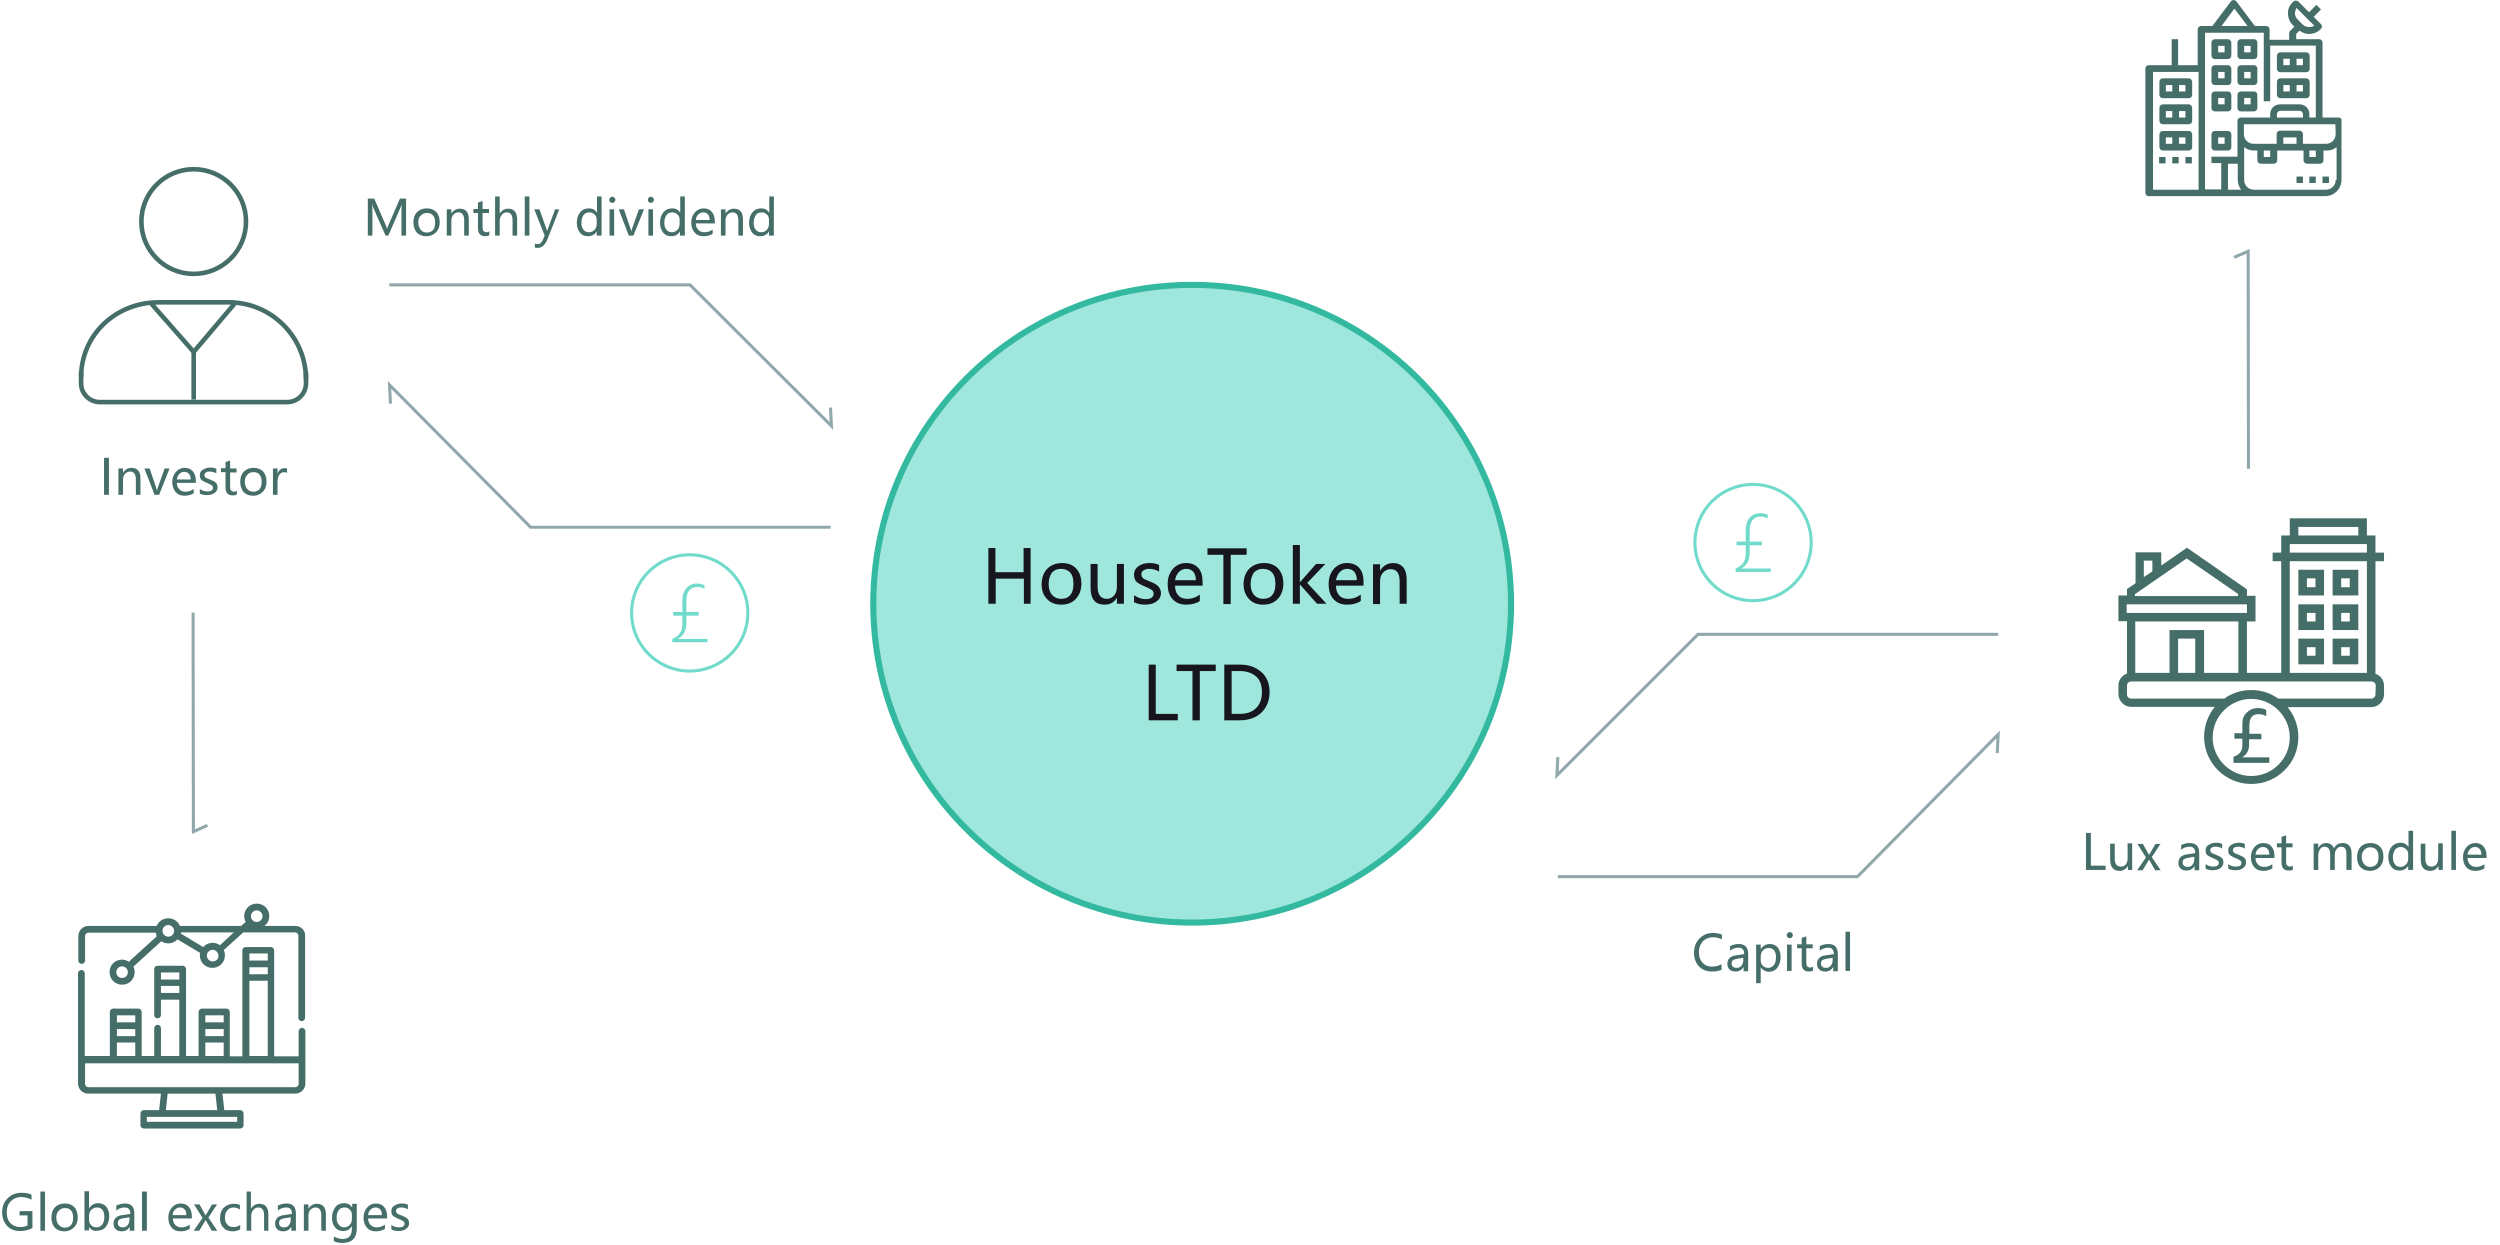 <?xml version="1.0" encoding="utf-8"?>
<!-- Generator: Adobe Illustrator 22.1.0, SVG Export Plug-In . SVG Version: 6.00 Build 0)  -->
<svg version="1.1" id="运作原理" xmlns="http://www.w3.org/2000/svg" xmlns:xlink="http://www.w3.org/1999/xlink" x="0px"
	 y="0px" viewBox="0 0 817 407" style="enable-background:new 0 0 817 407;" xml:space="preserve">
<style type="text/css">
	.st0{fill:none;stroke:#90A7AB;}
	.st1{fill:#70DBCB;}
	.st2{fill:#9FE7DD;stroke:#34B9A1;stroke-width:2;}
	.st3{enable-background:new    ;}
	.st4{fill:#17161F;}
	.st5{fill:none;stroke:#456E68;stroke-width:1.5;stroke-miterlimit:10;}
	.st6{fill:#456E68;}
</style>
<path id="形状_1_拷贝_3" class="st0" d="M63.1,200.2l0.1,71.6l4.6-2.1"/>
<path id="形状_1_拷贝_5" class="st0" d="M734.8,153.2l-0.1-71.1l-4.6,2"/>
<path id="形状_1" class="st0" d="M127.2,93.1h98.3l46.2,46.1l-0.3-6"/>
<path id="形状_1_拷贝_2" class="st0" d="M271.4,172.3h-98l-46.1-46.5l0.3,6.1"/>
<path id="形状_1_拷贝" class="st0" d="M653,207.3h-98.1l-46.1,46.1l0.3-6"/>
<path id="形状_1_拷贝_4" class="st0" d="M509.1,286.5H607l46-46.5l-0.3,6.1"/>
<g id="椭圆_7">
	<path class="st1" d="M225.4,219.8c-10.8,0-19.5-8.7-19.5-19.5s8.7-19.5,19.5-19.5s19.5,8.7,19.5,19.5S236.2,219.8,225.4,219.8z
		 M225.4,181.8c-10.2,0-18.5,8.3-18.5,18.5s8.3,18.5,18.5,18.5s18.5-8.3,18.5-18.5S235.6,181.8,225.4,181.8z"/>
</g>
<circle id="椭圆_6" class="st2" cx="389.6" cy="197.3" r="104.2"/>
<g class="st3">
	<path class="st4" d="M336.9,197.3h-2.3v-8.2h-9.2v8.2H323v-18.2h2.3v7.9h9.2v-7.9h2.3v18.2H336.9z"/>
	<path class="st4" d="M340.4,191c0-2.1,0.6-3.8,1.8-5.1c1.2-1.2,2.8-1.9,4.9-1.9c1.9,0,3.5,0.6,4.6,1.8s1.7,2.8,1.7,4.9
		c0,2.1-0.6,3.7-1.8,5c-1.2,1.3-2.8,1.9-4.8,1.9c-1.9,0-3.5-0.6-4.6-1.8C341,194.6,340.4,193,340.4,191z M342.7,190.9
		c0,1.5,0.4,2.7,1.1,3.5c0.8,0.9,1.8,1.3,3,1.3c1.3,0,2.3-0.4,3-1.3c0.7-0.8,1-2,1-3.6s-0.3-2.8-1-3.6s-1.7-1.3-3-1.3
		s-2.3,0.4-3.1,1.3C343.1,188.2,342.7,189.4,342.7,190.9z"/>
	<path class="st4" d="M367.3,197.3H365v-2l0,0c-0.9,1.6-2.2,2.3-4,2.3c-3.1,0-4.6-1.8-4.6-5.5v-7.8h2.3v7.4c0,2.6,1,4,3,4
		c1,0,1.8-0.4,2.4-1.1s0.9-1.7,0.9-2.8v-7.5h2.3L367.3,197.3L367.3,197.3z"/>
	<path class="st4" d="M370.6,194.5c1.2,0.8,2.4,1.3,3.7,1.3c1.8,0,2.7-0.6,2.7-1.8c0-0.5-0.2-0.9-0.6-1.2s-1.2-0.7-2.4-1.2
		c-1.4-0.6-2.4-1.2-2.8-1.7c-0.4-0.6-0.6-1.3-0.6-2.1c0-1.2,0.5-2.1,1.5-2.8s2.2-1,3.6-1c1.1,0,2.1,0.2,3.1,0.6v2.2
		c-1-0.6-2.1-0.9-3.3-0.9c-0.7,0-1.3,0.2-1.8,0.5s-0.7,0.7-0.7,1.3c0,0.5,0.2,0.9,0.5,1.2s1.1,0.7,2.2,1.1c1.4,0.5,2.4,1.1,2.9,1.7
		s0.8,1.3,0.8,2.1c0,1.2-0.5,2.1-1.5,2.8s-2.2,1-3.8,1c-1.3,0-2.5-0.3-3.5-0.8L370.6,194.5L370.6,194.5z"/>
	<path class="st4" d="M393.1,191.4H384c0,1.4,0.4,2.5,1.1,3.2c0.7,0.8,1.7,1.1,3,1.1c1.5,0,2.8-0.5,4-1.4v2.1
		c-1.1,0.8-2.7,1.2-4.5,1.2c-1.9,0-3.3-0.6-4.4-1.8s-1.6-2.8-1.6-5c0-2,0.6-3.6,1.7-4.9c1.2-1.3,2.6-1.9,4.3-1.9c1.7,0,3,0.5,4,1.6
		s1.4,2.6,1.4,4.6v1.2L393.1,191.4L393.1,191.4z M390.8,189.6c0-1.2-0.3-2.1-0.8-2.7c-0.5-0.6-1.3-1-2.3-1c-0.9,0-1.7,0.3-2.4,1
		c-0.7,0.7-1.1,1.6-1.3,2.7H390.8z"/>
	<path class="st4" d="M407.4,181.3h-5.2v16.1h-2.4v-16.1h-5.2v-2.1h12.8L407.4,181.3L407.4,181.3z"/>
	<path class="st4" d="M406.4,191c0-2.1,0.6-3.8,1.8-5.1c1.2-1.2,2.8-1.9,4.9-1.9c1.9,0,3.5,0.6,4.6,1.8s1.7,2.8,1.7,4.9
		c0,2.1-0.6,3.7-1.8,5s-2.8,1.9-4.8,1.9c-1.9,0-3.5-0.6-4.6-1.8S406.4,193,406.4,191z M408.7,190.9c0,1.5,0.4,2.7,1.1,3.5
		c0.8,0.9,1.8,1.3,3,1.3c1.3,0,2.3-0.4,3-1.3c0.7-0.8,1-2,1-3.6s-0.3-2.8-1-3.6s-1.7-1.3-3-1.3s-2.3,0.4-3.1,1.3
		C409.1,188.2,408.7,189.4,408.7,190.9z"/>
	<path class="st4" d="M433.5,197.3h-3.1l-5.6-6.3l0,0v6.3h-2.3v-19.2h2.3v12.2l0,0l5.3-6h3l-5.9,6.2L433.5,197.3z"/>
	<path class="st4" d="M445.7,191.4h-9.1c0,1.4,0.4,2.5,1.1,3.2c0.7,0.8,1.7,1.1,3,1.1c1.5,0,2.8-0.5,4-1.4v2.1
		c-1.1,0.8-2.7,1.2-4.5,1.2c-1.9,0-3.3-0.6-4.4-1.8s-1.6-2.8-1.6-5c0-2,0.6-3.6,1.7-4.9c1.2-1.3,2.6-1.9,4.3-1.9c1.7,0,3,0.5,4,1.6
		s1.4,2.6,1.4,4.6v1.2L445.7,191.4L445.7,191.4z M443.4,189.6c0-1.2-0.3-2.1-0.8-2.7c-0.5-0.6-1.3-1-2.3-1c-0.9,0-1.7,0.3-2.4,1
		s-1.1,1.6-1.3,2.7H443.4z"/>
	<path class="st4" d="M459.7,197.3h-2.3V190c0-2.7-1-4-2.9-4c-1,0-1.8,0.4-2.5,1.1s-1,1.7-1,2.9v7.4h-2.3v-13h2.3v2.1l0,0
		c1-1.6,2.4-2.5,4.3-2.5c1.4,0,2.5,0.5,3.3,1.4c0.7,0.9,1.1,2.2,1.1,4V197.3z"/>
</g>
<g class="st3">
	<path class="st4" d="M385,235.4h-9.6v-18.2h2.3v16.1h7.2v2.1L385,235.4L385,235.4z"/>
	<path class="st4" d="M397.3,219.3h-5.2v16.1h-2.4v-16.1h-5.2v-2.1h12.8L397.3,219.3L397.3,219.3z"/>
	<path class="st4" d="M400.1,235.4v-18.2h5.2c2.8,0,5,0.8,6.9,2.4c1.8,1.6,2.7,3.8,2.7,6.5c0,2.8-0.9,5.1-2.7,6.8
		c-1.8,1.7-4.2,2.5-7.1,2.5H400.1z M402.5,219.3v14h2.6c2.3,0,4.1-0.6,5.4-1.9c1.3-1.3,1.9-3,1.9-5.3s-0.7-4-2-5.1s-3.1-1.7-5.2-1.7
		H402.5z"/>
</g>
<g>
	<circle class="st5" cx="63.3" cy="72.4" r="17.1"/>
	<line class="st5" x1="49.5" y1="99.3" x2="63.3" y2="115"/>
	<line class="st5" x1="76.6" y1="99.3" x2="63.3" y2="115"/>
	<line class="st5" x1="63.3" y1="130.6" x2="63.3" y2="115"/>
	<path class="st5" d="M100,121.6v3.7c0,3.4-2.8,6.1-6.1,6.1H32.6c-3.4,0-6.1-2.8-6.1-6.1v-3.7"/>
	<path class="st5" d="M32.6,115.5"/>
	<path class="st5" d="M26.5,123.3c0-13.9,11.4-24.5,25.3-24.5h23c13.9,0,25.2,11.3,25.2,25.2l0,0"/>
</g>
<g class="st3">
	<g>
		<g>
			<path class="st6" d="M96.5,302.6H86.4c1-0.8,1.6-1.9,1.6-3.2c0-2.3-1.8-4.1-4.1-4.1s-4.1,1.8-4.1,4.1c0,0.7,0.2,1.3,0.5,1.9
				l-1.5,1.3h-20c-0.6-1.5-2.1-2.5-3.8-2.5s-3.2,1-3.8,2.5H28.9c-1.8,0-3.3,1.5-3.3,3.3v8c0,0.6,0.5,1.1,1.1,1.1s1.1-0.5,1.1-1.1v-8
				c0-0.6,0.5-1.1,1.1-1.1h22c0.1,0.4,0.2,0.8,0.3,1.2l-9.1,8.3c-0.6-0.4-1.4-0.7-2.2-0.7c-2.3,0-4.1,1.8-4.1,4.1s1.8,4.1,4.1,4.1
				s4.1-1.8,4.1-4.1c0-0.7-0.2-1.3-0.4-1.8l9.1-8.3c0.7,0.5,1.5,0.7,2.3,0.7c1.2,0,2.2-0.5,3-1.3l7.4,4.4c-0.1,0.3-0.1,0.5-0.1,0.8
				c0,2.3,1.8,4.1,4.1,4.1c2.3,0,4.1-1.8,4.1-4.1c0-0.6-0.1-1.2-0.4-1.7l6.4-5.8h16.9c0.6,0,1.1,0.5,1.1,1.1v26.8
				c0,0.6,0.5,1.1,1.1,1.1s1.1-0.5,1.1-1.1v-26.8C99.8,304,98.3,302.6,96.5,302.6z M39.9,319.6c-1.1,0-1.9-0.9-1.9-1.9
				c0-1.1,0.9-1.9,1.9-1.9s1.9,0.9,1.9,1.9S41,319.6,39.9,319.6z M55,306.1c-1.1,0-1.9-0.9-1.9-1.9c0-1.1,0.9-1.9,1.9-1.9
				s1.9,0.9,1.9,1.9S56.1,306.1,55,306.1z M69.5,314.2c-1.1,0-1.9-0.9-1.9-1.9c0-1.1,0.9-1.9,1.9-1.9s1.9,0.9,1.9,1.9
				C71.5,313.3,70.6,314.2,69.5,314.2z M71.9,308.9c-0.7-0.5-1.5-0.8-2.4-0.8c-1.2,0-2.3,0.5-3.1,1.4l-7.3-4.4
				c0-0.1,0.1-0.3,0.1-0.4h17.2L71.9,308.9z M83.9,301.3c-1.1,0-1.9-0.9-1.9-1.9s0.9-1.9,1.9-1.9s1.9,0.9,1.9,1.9
				S85,301.3,83.9,301.3z"/>
		</g>
	</g>
	<g>
		<g>
			<path class="st6" d="M99.8,337c0-0.6-0.5-1.1-1.1-1.1s-1.1,0.5-1.1,1.1v8.2h-8v-25.7v-4.4v-4.5c0-0.6-0.5-1.1-1.1-1.1h-8.2
				c-0.6,0-1.1,0.5-1.1,1.1v4.5v4.4v25.7h-4.1v-5.5v-4.5v-4.5c0-0.6-0.5-1.1-1.1-1.1h-8c-0.6,0-1.1,0.5-1.1,1.1v4.5v4.4v5.5h-4.1
				v-19.5v-4.4v-4.5c0-0.6-0.5-1.1-1.1-1.1h-8.2c-0.6,0-1.1,0.5-1.1,1.1v4.5v4.4v6.1c0,0.6,0.5,1.1,1.1,1.1s1.1-0.5,1.1-1.1v-5h6
				v18.4h-6V336c0-0.6-0.5-1.1-1.1-1.1s-1.1,0.5-1.1,1.1v9.1h-4.1v-5.5v-4.4v-4.5c0-0.6-0.5-1.1-1.1-1.1H37c-0.6,0-1.1,0.5-1.1,1.1
				v4.5v4.4v5.5h-8.2v-27c0-0.6-0.5-1.1-1.1-1.1s-1.1,0.5-1.1,1.1v36c0,1.8,1.5,3.3,3.3,3.3h23.8l-0.6,5.4h-5
				c-0.6,0-1.1,0.5-1.1,1.1v3.8c0,0.6,0.5,1.1,1.1,1.1h31.5c0.6,0,1.1-0.5,1.1-1.1v-3.8c0-0.6-0.5-1.1-1.1-1.1h-5.2l-0.6-5.4h23.8
				c1.8,0,3.3-1.5,3.3-3.3v-7.8l0,0V337L99.8,337z M81.5,311.6h6v2.3h-6V311.6z M81.5,316.1h6v2.3h-6V316.1z M81.5,320.5h6v24.6h-6
				V320.5z M67.1,331.8h6v2.3h-6V331.8z M67.1,336.3h6v2.3h-6V336.3z M67.1,340.7h6v4.4h-6V340.7z M52.6,320.1v-2.3h6v2.3H52.6z
				 M52.6,324.5v-2.3h6v2.3H52.6z M38.2,331.8h6v2.3h-6V331.8z M38.2,336.3h6v2.3h-6V336.3z M38.2,340.7h6v4.4h-6V340.7z M77.5,365
				v1.6H48V365H77.5z M54.2,362.8l0.6-5.4h15.6l0.6,5.4H54.2z M96.5,355.3H28.9c-0.6,0-1.1-0.5-1.1-1.1v-6.7h69.8v6.7l0,0
				C97.6,354.8,97.1,355.3,96.5,355.3z"/>
		</g>
	</g>
</g>
<path class="st6" d="M759.5,186.2h-8.4v8.4h8.4V186.2z M756.7,191.9h-2.8V189h2.8V191.9z"/>
<path class="st6" d="M770.7,186.2h-8.4v8.4h8.4V186.2z M767.9,191.9h-2.8V189h2.8V191.9z"/>
<path class="st6" d="M759.5,197.5h-8.4v8.4h8.4V197.5z M756.7,203.1h-2.8v-2.8h2.8V203.1z"/>
<path class="st6" d="M770.7,197.5h-8.4v8.4h8.4V197.5z M767.9,203.1h-2.8v-2.8h2.8V203.1z"/>
<path class="st6" d="M759.5,217.1v-8.4h-8.4v8.4H759.5z M753.9,211.5h2.8v2.8h-2.8V211.5z"/>
<path class="st6" d="M770.7,208.7h-8.4v8.4h8.4V208.7z M767.9,214.3h-2.8v-2.8h2.8V214.3z"/>
<path class="st6" d="M779.1,183.4v-2.8h-2.8V175h-2.8v-5.6h-25.2v5.6h-2.8v5.6h-2.8v2.8h2.8v36.5h-11.2v-16.8h2.8v-8.4h-2.8v-2.1
	L714.7,179l-8.4,5.8v-4.3h-8.4v10.1l-2.8,1.9v2.1h-2.8v8.4h2.8v17.1c-1.6,0.6-2.8,2.1-2.8,3.9v2.8c0,2.3,1.9,4.2,4.2,4.2h27.3
	c-2.2,2.7-3.5,6.1-3.5,9.8c0,8.5,6.9,15.4,15.4,15.4s15.4-6.8,15.4-15.3c0-3.7-1.3-7.1-3.5-9.8h27.3c2.3,0,4.2-1.9,4.2-4.2v-2.8
	c0-1.8-1.2-3.4-2.8-3.9v-36.8L779.1,183.4L779.1,183.4z M751.1,172.2h19.6v2.8h-19.6V172.2z M748.3,177.8h25.2v2.8h-25.2V177.8z
	 M700.6,183.2h2.8v3.5l-2.8,1.9V183.2z M697.8,194.1l16.8-11.6l16.8,11.6v0.7h-33.7v-0.7H697.8z M695,197.5h39.3v2.8H695V197.5z
	 M731.5,203.1v16.8h-11.2v-14H709v14h-11.2v-16.8H731.5z M717.4,219.9h-5.6v-11.2h5.6V219.9z M735.7,253.6
	c-6.9,0-12.6-5.7-12.6-12.6c0-6.9,5.7-12.6,12.6-12.6s12.6,5.7,12.6,12.6C748.3,247.9,742.7,253.6,735.7,253.6z M776.3,226.9
	c0,0.8-0.6,1.4-1.4,1.4h-30.4c-2.5-1.8-5.5-2.8-8.8-2.8s-6.3,1-8.8,2.8h-30.4c-0.8,0-1.4-0.6-1.4-1.4v-2.8c0-0.8,0.6-1.4,1.4-1.4
	H775c0.8,0,1.4,0.6,1.4,1.4L776.3,226.9L776.3,226.9z M773.5,219.9h-25.2v-36.5h25.2V219.9z"/>
<g class="st3">
	<g>
		<g>
			<path class="st6" d="M715.3,25.6h-8.5c-0.6,0-1.1,0.5-1.1,1.1V31c0,0.6,0.5,1.1,1.1,1.1h8.5c0.6,0,1.1-0.5,1.1-1.1v-4.3
				C716.3,26.1,715.9,25.6,715.3,25.6z M709.9,29.9h-2.1v-2.1h2.1V29.9z M714.2,29.9h-2.1v-2.1h2.1V29.9z"/>
		</g>
	</g>
	<g>
		<g>
			<path class="st6" d="M715.3,34.1h-8.5c-0.6,0-1.1,0.5-1.1,1.1v4.3c0,0.6,0.5,1.1,1.1,1.1h8.5c0.6,0,1.1-0.5,1.1-1.1v-4.3
				C716.3,34.6,715.9,34.1,715.3,34.1z M709.9,38.4h-2.1v-2.1h2.1V38.4z M714.2,38.4h-2.1v-2.1h2.1V38.4z"/>
		</g>
	</g>
	<g>
		<g>
			<path class="st6" d="M715.3,42.8h-8.5c-0.6,0-1.1,0.5-1.1,1.1v4.2c0,0.6,0.5,1.1,1.1,1.1h8.5c0.6,0,1.1-0.5,1.1-1.1v-4.3
				C716.3,43.2,715.9,42.8,715.3,42.8z M709.9,47h-2.1v-2.1h2.1V47z M714.2,47h-2.1v-2.1h2.1V47z"/>
		</g>
	</g>
	<g>
		<g>
			<path class="st6" d="M753.7,25.6h-8.5c-0.6,0-1.1,0.5-1.1,1.1V31c0,0.6,0.5,1.1,1.1,1.1h8.5c0.6,0,1.1-0.5,1.1-1.1v-4.3
				C754.7,26.1,754.3,25.6,753.7,25.6z M748.3,29.9h-2.1v-2.1h2.1V29.9z M752.6,29.9h-2.1v-2.1h2.1V29.9z"/>
		</g>
	</g>
	<g>
		<g>
			<path class="st6" d="M753.7,17.1h-8.5c-0.6,0-1.1,0.5-1.1,1.1v4.3c0,0.6,0.5,1.1,1.1,1.1h8.5c0.6,0,1.1-0.5,1.1-1.1v-4.3
				C754.7,17.5,754.3,17.1,753.7,17.1z M748.3,21.3h-2.1v-2.1h2.1V21.3z M752.6,21.3h-2.1v-2.1h2.1V21.3z"/>
		</g>
	</g>
	<g>
		<g>
			<path class="st6" d="M728.1,29.9h-4.3c-0.6,0-1.1,0.5-1.1,1.1v4.3c0,0.6,0.5,1.1,1.1,1.1h4.3c0.6,0,1.1-0.5,1.1-1.1V31
				C729.1,30.3,728.7,29.9,728.1,29.9z M727,34.1h-2.1V32h2.1V34.1z"/>
		</g>
	</g>
	<g>
		<g>
			<path class="st6" d="M736.6,29.9h-4.3c-0.6,0-1.1,0.5-1.1,1.1v4.3c0,0.6,0.5,1.1,1.1,1.1h4.3c0.6,0,1.1-0.5,1.1-1.1V31
				C737.7,30.3,737.2,29.9,736.6,29.9z M735.5,34.1h-2.1V32h2.1V34.1z"/>
		</g>
	</g>
	<g>
		<g>
			<path class="st6" d="M728.1,21.3h-4.3c-0.6,0-1.1,0.5-1.1,1.1v4.3c0,0.6,0.5,1.1,1.1,1.1h4.3c0.6,0,1.1-0.5,1.1-1.1v-4.3
				C729.1,21.8,728.7,21.3,728.1,21.3z M727,25.6h-2.1v-2.1h2.1V25.6z"/>
		</g>
	</g>
	<g>
		<g>
			<path class="st6" d="M736.6,21.3h-4.3c-0.6,0-1.1,0.5-1.1,1.1v4.3c0,0.6,0.5,1.1,1.1,1.1h4.3c0.6,0,1.1-0.5,1.1-1.1v-4.3
				C737.7,21.8,737.2,21.3,736.6,21.3z M735.5,25.6h-2.1v-2.1h2.1V25.6z"/>
		</g>
	</g>
	<g>
		<g>
			<path class="st6" d="M728.1,12.8h-4.3c-0.6,0-1.1,0.5-1.1,1.1v4.3c0,0.6,0.5,1.1,1.1,1.1h4.3c0.6,0,1.1-0.5,1.1-1.1v-4.3
				C729.1,13.3,728.7,12.8,728.1,12.8z M727,17.1h-2.1V15h2.1V17.1z"/>
		</g>
	</g>
	<g>
		<g>
			<path class="st6" d="M736.6,12.8h-4.3c-0.6,0-1.1,0.5-1.1,1.1v4.3c0,0.6,0.5,1.1,1.1,1.1h4.3c0.6,0,1.1-0.5,1.1-1.1v-4.3
				C737.7,13.3,737.2,12.8,736.6,12.8z M735.5,17.1h-2.1V15h2.1V17.1z"/>
		</g>
	</g>
	<g>
		<g>
			<path class="st6" d="M728.1,42.8h-4.3c-0.6,0-1.1,0.5-1.1,1.1v4.2c0,0.6,0.5,1.1,1.1,1.1h4.3c0.6,0,1.1-0.5,1.1-1.1v-4.3
				C729.1,43.2,728.7,42.8,728.1,42.8z M727,47h-2.1v-2.1h2.1V47z"/>
		</g>
	</g>
	<g>
		<g>
			<rect x="705.6" y="51.3" class="st6" width="2.1" height="2.1"/>
		</g>
	</g>
	<g>
		<g>
			<rect x="709.9" y="51.3" class="st6" width="2.1" height="2.1"/>
		</g>
	</g>
	<g>
		<g>
			<rect x="714.2" y="51.3" class="st6" width="2.1" height="2.1"/>
		</g>
	</g>
	<g>
		<g>
			<path class="st6" d="M764.3,38.4H759V13.9c0-0.6-0.5-1.1-1.1-1.1h-7.5v-1.7l1.1-1.1c0.9,0.7,2,1.1,3.1,1.1c1.4,0,2.7-0.5,3.7-1.5
				l0.2-0.2c0.4-0.4,0.4-1.1,0-1.5l-2.4-2.4l2.4-2.4L757,1.6L754.6,4l-3.5-3.5c-0.2-0.2-0.5-0.3-0.8-0.3c-0.4,0-0.7,0.2-0.9,0.4
				c-1.1,1-1.7,2.3-1.7,3.7s0.5,2.9,1.6,3.9l0.5,0.5l-1.4,1.4c-0.2,0.2-0.3,0.5-0.3,0.8V13h-6.4V9.6c0-0.6-0.5-1.1-1.1-1.1h-3.7
				l-6.1-8.1c-0.4-0.5-1.3-0.5-1.7,0L723,8.5h-3.7c-0.6,0-1.1,0.5-1.1,1.1v11.7h-6.4v-8.5h-2.1v8.5h-7.5c-0.6,0-1.1,0.5-1.1,1.1V63
				c0,0.6,0.5,1.1,1.1,1.1h17.1h7.5h8.5h1.1h6.4h17.1c2.9,0,5.3-2.4,5.3-5.3V39.6C765.4,38.9,764.9,38.4,764.3,38.4z M718.5,62
				h-14.9V23.5h14.9V62z M750.5,2.6l5.8,5.8c-1.2,0.7-2.8,0.6-3.9-0.5l-1.5-1.5c-0.6-0.6-1-1.4-0.9-2.3
				C750.1,3.6,750.2,3.1,750.5,2.6z M730.2,2.8l4.3,5.7H726L730.2,2.8z M725.9,53.4v8.5h-5.3V22.4V10.7h19.2v3.2v19.2h2.1V14.9h14.9
				v23.5h-2.1v-1.1c0-1.8-1.4-3.2-3.2-3.2h-6.4c-1.8,0-3.2,1.4-3.2,3.2v1.1h-9.6c-0.6,0-1.1,0.5-1.1,1.1v11.7h-8.5v2.1h3.2
				L725.9,53.4L725.9,53.4z M752.6,37.3v1.1h-8.5v-1.1c0-0.6,0.5-1.1,1.1-1.1h6.4C752.1,36.3,752.6,36.7,752.6,37.3z M728.1,62v-8.5
				h3.2v5.3c0,1.2,0.4,2.3,1.1,3.2H728.1z M763.3,58.8c0,1.8-1.4,3.2-3.2,3.2H743h-6.4c-1.8,0-3.2-1.4-3.2-3.2V48.1
				c0.9,0.7,2,1.1,3.2,1.1h1.1v3.2c0,0.6,0.5,1.1,1.1,1.1h4.3c0.6,0,1.1-0.5,1.1-1.1v-3.2h1.1h6.4h1.1v3.2c0,0.6,0.5,1.1,1.1,1.1
				h4.3c0.6,0,1.1-0.5,1.1-1.1v-3.2h1.1c1.2,0,2.3-0.4,3.2-1.1v10.7H763.3z M739.8,51.3v-2.1h2.1v2.1H739.8z M746.2,47v-2.1h4.3V47
				H746.2z M754.7,51.3v-2.1h2.1v2.1H754.7z M763.3,43.8c0,1.8-1.4,3.2-3.2,3.2H758h-4.3h-1.1v-3.2c0-0.6-0.5-1.1-1.1-1.1h-6.4
				c-0.6,0-1.1,0.5-1.1,1.1V47h-1.1h-4.3h-2.1c-1.8,0-3.2-1.4-3.2-3.2v-3.2h29.9L763.3,43.8L763.3,43.8z"/>
		</g>
	</g>
	<g>
		<g>
			<rect x="759" y="57.7" class="st6" width="2.1" height="2.1"/>
		</g>
	</g>
	<g>
		<g>
			<rect x="754.7" y="57.7" class="st6" width="2.1" height="2.1"/>
		</g>
	</g>
	<g>
		<g>
			<rect x="750.5" y="57.7" class="st6" width="2.1" height="2.1"/>
		</g>
	</g>
</g>
<g>
	<g>
		<path class="st1" d="M219.7,209.9v-1.1c2.2-0.9,3.3-2.5,3.3-4.8v-2.8h-3V200h3v-3.8c0-1.6,0.4-3,1.3-4c0.9-1,2-1.5,3.5-1.5
			c0.8,0,1.6,0.2,2.4,0.5v1.2c-0.8-0.4-1.6-0.6-2.4-0.6c-1.1,0-1.9,0.4-2.6,1.2c-0.6,0.8-0.9,1.9-0.9,3.4v3.6h4v1.2h-4v2.3
			c0,2.6-0.9,4.3-2.8,5.3h9.7v1.1H219.7z"/>
	</g>
</g>
<g>
	<g id="椭圆_7_1_">
		<path class="st1" d="M572.9,196.8c-10.8,0-19.5-8.7-19.5-19.5s8.7-19.5,19.5-19.5s19.5,8.7,19.5,19.5S583.7,196.8,572.9,196.8z
			 M572.9,158.8c-10.2,0-18.5,8.3-18.5,18.5s8.3,18.5,18.5,18.5s18.5-8.3,18.5-18.5S583.1,158.8,572.9,158.8z"/>
	</g>
	<g>
		<g>
			<path class="st1" d="M567.2,186.9v-1.1c2.2-0.9,3.3-2.5,3.3-4.8v-2.8h-3V177h3v-3.8c0-1.6,0.4-3,1.3-4c0.9-1,2-1.5,3.5-1.5
				c0.8,0,1.6,0.2,2.4,0.5v1.2c-0.8-0.4-1.6-0.6-2.4-0.6c-1.1,0-1.9,0.4-2.6,1.2c-0.6,0.8-0.9,1.9-0.9,3.4v3.6h4v1.2h-4v2.3
				c0,2.6-0.9,4.3-2.8,5.3h9.7v1.1H567.2z"/>
		</g>
	</g>
</g>
<g>
	<path class="st6" d="M729.9,249.1v-1.8c1.9-0.6,2.9-1.8,2.9-3.7v-2.2h-2.6v-1.8h2.6v-3c0-1.5,0.4-2.8,1.4-3.7c1-1,2.2-1.5,3.6-1.5
		c1,0,1.9,0.1,2.8,0.6v2.1c-0.8-0.6-1.8-0.7-2.6-0.7c-1.9,0-2.9,1.2-2.9,3.6v2.8h3.9v1.8h-4v1.8c0,1.9-0.8,3.2-2.3,4.1h8.9v1.8
		h-11.7L729.9,249.1L729.9,249.1z"/>
</g>
<g class="st3">
	<path class="st6" d="M35.6,149.6v12.1h-1.6v-12.1H35.6z"/>
	<path class="st6" d="M45.9,161.7h-1.5v-4.9c0-1.8-0.6-2.7-1.9-2.7c-0.7,0-1.2,0.3-1.7,0.8c-0.4,0.5-0.6,1.1-0.6,1.9v4.9h-1.5v-8.6
		h1.5v1.4h0c0.7-1.1,1.6-1.6,2.8-1.6c0.9,0,1.7,0.3,2.2,0.9c0.5,0.6,0.7,1.5,0.7,2.7V161.7z"/>
	<path class="st6" d="M55.4,153.1l-3.4,8.6h-1.5l-3.3-8.6h1.7l2.1,6.2c0.2,0.5,0.3,0.9,0.3,1.2h0c0.1-0.4,0.1-0.8,0.3-1.2l2.2-6.2
		H55.4z"/>
	<path class="st6" d="M63.8,157.8h-6c0,0.9,0.3,1.6,0.8,2.1c0.5,0.5,1.1,0.8,2,0.8c1,0,1.9-0.3,2.7-0.9v1.4c-0.8,0.5-1.8,0.8-3,0.8
		c-1.3,0-2.2-0.4-2.9-1.2c-0.7-0.8-1.1-1.9-1.1-3.3c0-1.3,0.4-2.4,1.2-3.3c0.8-0.9,1.7-1.3,2.9-1.3c1.1,0,2,0.4,2.6,1.1
		c0.6,0.7,1,1.7,1,3.1V157.8z M62.3,156.6c0-0.8-0.2-1.4-0.6-1.8c-0.4-0.4-0.9-0.6-1.5-0.6c-0.6,0-1.1,0.2-1.6,0.7s-0.7,1-0.8,1.8
		H62.3z"/>
	<path class="st6" d="M65.3,159.8c0.8,0.6,1.6,0.8,2.5,0.8c1.2,0,1.8-0.4,1.8-1.2c0-0.3-0.1-0.6-0.4-0.8c-0.3-0.2-0.8-0.5-1.6-0.8
		c-1-0.4-1.6-0.8-1.9-1.1c-0.3-0.4-0.4-0.8-0.4-1.4c0-0.8,0.3-1.4,1-1.8s1.4-0.7,2.4-0.7c0.7,0,1.4,0.1,2,0.4v1.5
		c-0.6-0.4-1.4-0.6-2.2-0.6c-0.5,0-0.9,0.1-1.2,0.3c-0.3,0.2-0.5,0.5-0.5,0.8c0,0.3,0.1,0.6,0.3,0.8c0.2,0.2,0.7,0.4,1.5,0.7
		c1,0.4,1.6,0.7,2,1.1c0.3,0.4,0.5,0.9,0.5,1.4c0,0.8-0.3,1.4-1,1.9s-1.5,0.7-2.5,0.7c-0.9,0-1.7-0.2-2.3-0.5V159.8z"/>
	<path class="st6" d="M77.4,161.6c-0.3,0.2-0.8,0.3-1.4,0.3c-1.5,0-2.3-0.9-2.3-2.6v-5h-1.5v-1.3h1.5V151l1.5-0.5v2.6h2.1v1.3h-2.1
		v4.7c0,0.6,0.1,1,0.3,1.2c0.2,0.2,0.5,0.4,1,0.4c0.3,0,0.6-0.1,0.9-0.3V161.6z"/>
	<path class="st6" d="M78.5,157.5c0-1.4,0.4-2.6,1.2-3.4s1.9-1.2,3.2-1.2c1.3,0,2.3,0.4,3.1,1.2c0.7,0.8,1.1,1.9,1.1,3.3
		c0,1.4-0.4,2.5-1.2,3.3c-0.8,0.8-1.8,1.3-3.2,1.3c-1.3,0-2.3-0.4-3.1-1.2C78.9,159.9,78.5,158.8,78.5,157.5z M80,157.4
		c0,1,0.3,1.8,0.8,2.4c0.5,0.6,1.2,0.9,2,0.9c0.9,0,1.5-0.3,2-0.8c0.5-0.6,0.7-1.4,0.7-2.4c0-1.1-0.2-1.9-0.7-2.4
		c-0.5-0.6-1.1-0.8-2-0.8c-0.9,0-1.5,0.3-2,0.9C80.3,155.6,80,156.4,80,157.4z"/>
	<path class="st6" d="M93.9,154.6c-0.3-0.2-0.6-0.3-1.1-0.3c-0.6,0-1.1,0.3-1.5,0.8c-0.4,0.6-0.6,1.3-0.6,2.2v4.4h-1.5v-8.6h1.5v1.8
		h0c0.4-1.3,1.2-1.9,2.3-1.9c0.3,0,0.6,0,0.8,0.1V154.6z"/>
</g>
<g class="st3">
	<path class="st6" d="M562.8,316.8c-0.9,0.5-2,0.7-3.4,0.7c-1.7,0-3.1-0.6-4.2-1.7c-1-1.1-1.6-2.6-1.6-4.4c0-1.9,0.6-3.5,1.8-4.7
		c1.2-1.2,2.6-1.8,4.4-1.8c1.2,0,2.1,0.2,2.9,0.5v1.6c-0.9-0.5-1.8-0.7-2.9-0.7c-1.3,0-2.4,0.4-3.3,1.3c-0.8,0.9-1.3,2.1-1.3,3.6
		c0,1.4,0.4,2.6,1.2,3.4c0.8,0.9,1.8,1.3,3.1,1.3c1.2,0,2.2-0.3,3.1-0.8V316.8z"/>
	<path class="st6" d="M565.2,309.3c0.9-0.5,1.9-0.8,3-0.8c2.1,0,3.1,1.1,3.1,3.3v5.6h-1.5V316h0c-0.6,1-1.5,1.5-2.6,1.5
		c-0.8,0-1.5-0.2-2-0.7c-0.5-0.5-0.7-1.1-0.7-1.8c0-1.6,1-2.6,2.9-2.8l2.6-0.4c0-1.4-0.6-2.1-1.8-2.1c-1,0-2,0.3-2.8,1V309.3z
		 M567.8,313.3c-0.7,0.1-1.2,0.3-1.5,0.5c-0.3,0.3-0.4,0.6-0.4,1.1c0,0.4,0.1,0.7,0.4,1c0.3,0.3,0.7,0.4,1.2,0.4
		c0.7,0,1.2-0.2,1.6-0.7c0.4-0.5,0.6-1.1,0.6-1.8V313L567.8,313.3z"/>
	<path class="st6" d="M575.4,316.1v5.2h-1.5v-12.6h1.5v1.5h0c0.7-1.1,1.7-1.7,3-1.7c1.1,0,2,0.4,2.6,1.2c0.6,0.8,0.9,1.8,0.9,3.1
		c0,1.4-0.4,2.6-1.1,3.5s-1.7,1.3-2.9,1.3C576.9,317.5,576,317,575.4,316.1L575.4,316.1z M575.4,313.8c0,0.7,0.2,1.3,0.7,1.8
		s1,0.7,1.7,0.7c0.8,0,1.4-0.3,1.9-0.9c0.5-0.6,0.7-1.5,0.7-2.6c0-0.9-0.2-1.7-0.6-2.2c-0.4-0.5-1-0.8-1.8-0.8
		c-0.8,0-1.4,0.3-1.9,0.8s-0.7,1.2-0.7,2.1V313.8z"/>
	<path class="st6" d="M583.9,305.6c0-0.3,0.1-0.5,0.3-0.7c0.2-0.2,0.4-0.3,0.7-0.3c0.3,0,0.5,0.1,0.7,0.3c0.2,0.2,0.3,0.4,0.3,0.7
		c0,0.3-0.1,0.5-0.3,0.7c-0.2,0.2-0.4,0.3-0.7,0.3c-0.3,0-0.5-0.1-0.7-0.3C584,306.1,583.9,305.9,583.9,305.6z M584,317.3v-8.6h1.5
		v8.6H584z"/>
	<path class="st6" d="M592.5,317.2c-0.3,0.2-0.8,0.3-1.4,0.3c-1.5,0-2.3-0.9-2.3-2.6v-5h-1.5v-1.3h1.5v-2.1l1.5-0.5v2.6h2.1v1.3
		h-2.1v4.7c0,0.6,0.1,1,0.3,1.2c0.2,0.2,0.5,0.4,1,0.4c0.3,0,0.6-0.1,0.9-0.3V317.2z"/>
	<path class="st6" d="M594.5,309.3c0.9-0.5,1.9-0.8,3-0.8c2.1,0,3.1,1.1,3.1,3.3v5.6h-1.5V316h0c-0.6,1-1.5,1.5-2.6,1.5
		c-0.8,0-1.5-0.2-2-0.7c-0.5-0.5-0.7-1.1-0.7-1.8c0-1.6,1-2.6,2.9-2.8l2.6-0.4c0-1.4-0.6-2.1-1.8-2.1c-1,0-2,0.3-2.8,1V309.3z
		 M597,313.3c-0.7,0.1-1.2,0.3-1.5,0.5c-0.3,0.3-0.4,0.6-0.4,1.1c0,0.4,0.1,0.7,0.4,1c0.3,0.3,0.7,0.4,1.2,0.4
		c0.7,0,1.2-0.2,1.6-0.7c0.4-0.5,0.6-1.1,0.6-1.8V313L597,313.3z"/>
	<path class="st6" d="M603.1,317.3v-12.8h1.5v12.8H603.1z"/>
</g>
<g class="st3">
	<path class="st6" d="M688.1,284.3h-6.4v-12.1h1.6v10.7h4.8V284.3z"/>
	<path class="st6" d="M696.9,284.3h-1.5V283h0c-0.6,1-1.5,1.6-2.7,1.6c-2,0-3.1-1.2-3.1-3.7v-5.2h1.5v4.9c0,1.8,0.7,2.6,2,2.6
		c0.7,0,1.2-0.2,1.6-0.7s0.6-1.1,0.6-1.9v-5h1.5V284.3z"/>
	<path class="st6" d="M706.1,275.7l-2.9,4.4l2.9,4.3h-1.8l-1.6-2.8c-0.1-0.1-0.2-0.4-0.4-0.7h0c0,0-0.1,0.3-0.4,0.7l-1.7,2.8h-1.8
		l2.9-4.2l-2.8-4.4h1.8l1.6,2.9c0.1,0.2,0.2,0.4,0.4,0.7h0l2.1-3.6H706.1z"/>
	<path class="st6" d="M712.6,276.3c0.9-0.5,1.9-0.8,3-0.8c2.1,0,3.1,1.1,3.1,3.3v5.6h-1.5V283h0c-0.6,1-1.5,1.5-2.6,1.5
		c-0.8,0-1.5-0.2-2-0.7s-0.7-1.1-0.7-1.8c0-1.6,1-2.6,2.9-2.8l2.6-0.4c0-1.4-0.6-2.1-1.8-2.1c-1,0-2,0.3-2.8,1V276.3z M715.2,280.3
		c-0.7,0.1-1.2,0.3-1.5,0.5s-0.4,0.6-0.4,1.1c0,0.4,0.1,0.7,0.4,1s0.7,0.4,1.2,0.4c0.7,0,1.2-0.2,1.6-0.7s0.6-1.1,0.6-1.8V280
		L715.2,280.3z"/>
	<path class="st6" d="M720.8,282.4c0.8,0.6,1.6,0.8,2.5,0.8c1.2,0,1.8-0.4,1.8-1.2c0-0.3-0.1-0.6-0.4-0.8s-0.8-0.5-1.6-0.8
		c-1-0.4-1.6-0.8-1.9-1.1s-0.4-0.8-0.4-1.4c0-0.8,0.3-1.4,1-1.8s1.4-0.7,2.4-0.7c0.7,0,1.4,0.1,2,0.4v1.5c-0.6-0.4-1.4-0.6-2.2-0.6
		c-0.5,0-0.9,0.1-1.2,0.3s-0.5,0.5-0.5,0.8c0,0.3,0.1,0.6,0.3,0.8s0.7,0.4,1.5,0.7c1,0.4,1.6,0.7,2,1.1s0.5,0.9,0.5,1.4
		c0,0.8-0.3,1.4-1,1.9s-1.5,0.7-2.5,0.7c-0.9,0-1.7-0.2-2.3-0.5V282.4z"/>
	<path class="st6" d="M728.2,282.4c0.8,0.6,1.6,0.8,2.5,0.8c1.2,0,1.8-0.4,1.8-1.2c0-0.3-0.1-0.6-0.4-0.8s-0.8-0.5-1.6-0.8
		c-1-0.4-1.6-0.8-1.9-1.1s-0.4-0.8-0.4-1.4c0-0.8,0.3-1.4,1-1.8s1.4-0.7,2.4-0.7c0.7,0,1.4,0.1,2,0.4v1.5c-0.6-0.4-1.4-0.6-2.2-0.6
		c-0.5,0-0.9,0.1-1.2,0.3s-0.5,0.5-0.5,0.8c0,0.3,0.1,0.6,0.3,0.8s0.7,0.4,1.5,0.7c1,0.4,1.6,0.7,2,1.1s0.5,0.9,0.5,1.4
		c0,0.8-0.3,1.4-1,1.9s-1.5,0.7-2.5,0.7c-0.9,0-1.7-0.2-2.3-0.5V282.4z"/>
	<path class="st6" d="M743.1,280.4h-6c0,0.9,0.3,1.6,0.8,2.1s1.1,0.8,2,0.8c1,0,1.9-0.3,2.7-0.9v1.4c-0.8,0.5-1.8,0.8-3,0.8
		c-1.3,0-2.2-0.4-2.9-1.2s-1.1-1.9-1.1-3.3c0-1.3,0.4-2.4,1.2-3.3s1.7-1.3,2.9-1.3c1.1,0,2,0.4,2.6,1.1s1,1.7,1,3.1V280.4z
		 M741.6,279.2c0-0.8-0.2-1.4-0.6-1.8s-0.9-0.6-1.5-0.6c-0.6,0-1.1,0.2-1.6,0.7s-0.7,1-0.8,1.8H741.6z"/>
	<path class="st6" d="M749.3,284.2c-0.3,0.2-0.8,0.3-1.4,0.3c-1.5,0-2.3-0.9-2.3-2.6v-5h-1.5v-1.3h1.5v-2.1l1.5-0.5v2.6h2.1v1.3
		h-2.1v4.7c0,0.6,0.1,1,0.3,1.2s0.5,0.4,1,0.4c0.3,0,0.6-0.1,0.9-0.3V284.2z"/>
	<path class="st6" d="M768.3,284.3h-1.5v-5c0-0.9-0.1-1.6-0.4-2s-0.8-0.6-1.4-0.6c-0.6,0-1,0.3-1.4,0.8s-0.6,1.1-0.6,1.9v4.9h-1.5
		v-5.1c0-1.6-0.6-2.5-1.9-2.5c-0.6,0-1.1,0.3-1.4,0.8s-0.6,1.1-0.6,1.9v4.9h-1.5v-8.6h1.5v1.4h0c0.6-1,1.5-1.6,2.7-1.6
		c0.6,0,1.1,0.2,1.5,0.5s0.8,0.7,0.9,1.3c0.6-1.2,1.6-1.8,2.9-1.8c1.9,0,2.9,1.2,2.9,3.5V284.3z"/>
	<path class="st6" d="M770.3,280.1c0-1.4,0.4-2.6,1.2-3.4s1.9-1.2,3.2-1.2c1.3,0,2.3,0.4,3.1,1.2s1.1,1.9,1.1,3.3
		c0,1.4-0.4,2.5-1.2,3.3s-1.8,1.3-3.2,1.3c-1.3,0-2.3-0.4-3.1-1.2S770.3,281.4,770.3,280.1z M771.8,280c0,1,0.3,1.8,0.8,2.4
		s1.2,0.9,2,0.9c0.9,0,1.5-0.3,2-0.8s0.7-1.4,0.7-2.4c0-1.1-0.2-1.9-0.7-2.4s-1.1-0.8-2-0.8c-0.9,0-1.5,0.3-2,0.9
		S771.8,279,771.8,280z"/>
	<path class="st6" d="M788.5,284.3H787v-1.4h0c-0.6,1.1-1.6,1.6-2.9,1.6c-1.1,0-2-0.4-2.6-1.2s-1-1.8-1-3.2c0-1.4,0.4-2.6,1.1-3.4
		s1.7-1.3,2.9-1.3s2,0.5,2.6,1.4h0v-5.3h1.5V284.3z M787,279.2c0-0.7-0.2-1.3-0.7-1.7s-1-0.7-1.7-0.7c-0.8,0-1.5,0.3-1.9,0.9
		s-0.7,1.4-0.7,2.5c0,1,0.2,1.7,0.7,2.3s1.1,0.8,1.8,0.8c0.7,0,1.3-0.3,1.8-0.8s0.7-1.2,0.7-2.1V279.2z"/>
	<path class="st6" d="M798.4,284.3h-1.5V283h0c-0.6,1-1.5,1.6-2.7,1.6c-2,0-3.1-1.2-3.1-3.7v-5.2h1.5v4.9c0,1.8,0.7,2.6,2,2.6
		c0.7,0,1.2-0.2,1.6-0.7s0.6-1.1,0.6-1.9v-5h1.5V284.3z"/>
	<path class="st6" d="M801.1,284.3v-12.8h1.5v12.8H801.1z"/>
	<path class="st6" d="M812.4,280.4h-6c0,0.9,0.3,1.6,0.8,2.1s1.1,0.8,2,0.8c1,0,1.9-0.3,2.7-0.9v1.4c-0.8,0.5-1.8,0.8-3,0.8
		c-1.3,0-2.2-0.4-2.9-1.2s-1.1-1.9-1.1-3.3c0-1.3,0.4-2.4,1.2-3.3s1.7-1.3,2.9-1.3c1.1,0,2,0.4,2.6,1.1s1,1.7,1,3.1V280.4z
		 M810.9,279.2c0-0.8-0.2-1.4-0.6-1.8s-0.9-0.6-1.5-0.6c-0.6,0-1.1,0.2-1.6,0.7s-0.7,1-0.8,1.8H810.9z"/>
</g>
<g class="st3">
	<path class="st6" d="M10.6,401.3c-1.2,0.7-2.6,1-4.1,1c-1.8,0-3.2-0.6-4.2-1.7s-1.6-2.6-1.6-4.4c0-1.9,0.6-3.4,1.8-4.6
		c1.2-1.2,2.7-1.8,4.5-1.8c1.3,0,2.4,0.2,3.3,0.6v1.7c-1-0.6-2.1-0.9-3.5-0.9c-1.3,0-2.4,0.5-3.3,1.4c-0.9,0.9-1.3,2.1-1.3,3.6
		c0,1.5,0.4,2.7,1.2,3.5c0.8,0.8,1.8,1.3,3.2,1.3c0.9,0,1.7-0.2,2.4-0.5v-3.3H6.4v-1.4h4.2V401.3z"/>
	<path class="st6" d="M13.2,402.2v-12.8h1.5v12.8H13.2z"/>
	<path class="st6" d="M16.8,397.9c0-1.4,0.4-2.6,1.2-3.4s1.9-1.2,3.2-1.2c1.3,0,2.3,0.4,3.1,1.2c0.7,0.8,1.1,1.9,1.1,3.3
		c0,1.4-0.4,2.5-1.2,3.3c-0.8,0.8-1.8,1.3-3.2,1.3c-1.3,0-2.3-0.4-3.1-1.2C17.2,400.3,16.8,399.3,16.8,397.9z M18.4,397.9
		c0,1,0.3,1.8,0.8,2.4c0.5,0.6,1.2,0.9,2,0.9c0.9,0,1.5-0.3,2-0.8c0.5-0.6,0.7-1.4,0.7-2.4c0-1.1-0.2-1.9-0.7-2.4
		c-0.5-0.6-1.1-0.8-2-0.8c-0.9,0-1.5,0.3-2,0.9C18.7,396.1,18.4,396.9,18.4,397.9z"/>
	<path class="st6" d="M29.1,400.9v1.2h-1.5v-12.8h1.5v5.6h0c0.7-1.1,1.7-1.7,3-1.7c1.1,0,1.9,0.4,2.6,1.1c0.6,0.8,1,1.8,1,3.1
		c0,1.5-0.4,2.6-1.1,3.5c-0.7,0.9-1.7,1.3-2.9,1.3C30.6,402.4,29.7,401.9,29.1,400.9L29.1,400.9z M29.1,398.6c0,0.7,0.2,1.3,0.7,1.8
		s1,0.7,1.7,0.7c0.8,0,1.4-0.3,1.9-0.9c0.5-0.6,0.7-1.5,0.7-2.6c0-0.9-0.2-1.6-0.6-2.2c-0.4-0.5-1-0.8-1.8-0.8
		c-0.8,0-1.4,0.3-1.9,0.8c-0.5,0.5-0.7,1.2-0.7,2V398.6z"/>
	<path class="st6" d="M37.8,394.1c0.9-0.5,1.9-0.8,3-0.8c2.1,0,3.1,1.1,3.1,3.3v5.6h-1.5v-1.3h0c-0.6,1-1.5,1.5-2.6,1.5
		c-0.8,0-1.5-0.2-2-0.7c-0.5-0.5-0.7-1.1-0.7-1.8c0-1.6,1-2.6,2.9-2.8l2.6-0.4c0-1.4-0.6-2.1-1.8-2.1c-1,0-2,0.3-2.8,1V394.1z
		 M40.4,398.1c-0.7,0.1-1.2,0.3-1.5,0.5c-0.3,0.3-0.4,0.6-0.4,1.1c0,0.4,0.1,0.7,0.4,1c0.3,0.3,0.7,0.4,1.2,0.4
		c0.7,0,1.2-0.2,1.6-0.7c0.4-0.5,0.6-1.1,0.6-1.8v-0.8L40.4,398.1z"/>
	<path class="st6" d="M46.4,402.2v-12.8H48v12.8H46.4z"/>
	<path class="st6" d="M62.5,398.2h-6c0,0.9,0.3,1.6,0.8,2.1c0.5,0.5,1.1,0.8,2,0.8c1,0,1.9-0.3,2.7-0.9v1.4c-0.8,0.5-1.8,0.8-3,0.8
		c-1.3,0-2.2-0.4-2.9-1.2c-0.7-0.8-1.1-1.9-1.1-3.3c0-1.3,0.4-2.4,1.2-3.3c0.8-0.9,1.7-1.3,2.9-1.3c1.1,0,2,0.4,2.6,1.1
		c0.6,0.7,1,1.7,1,3.1V398.2z M60.9,397c0-0.8-0.2-1.4-0.6-1.8c-0.4-0.4-0.9-0.6-1.5-0.6c-0.6,0-1.1,0.2-1.6,0.7s-0.7,1-0.8,1.8
		H60.9z"/>
	<path class="st6" d="M71,393.5l-2.9,4.4l2.9,4.3h-1.8l-1.6-2.8c-0.1-0.1-0.2-0.4-0.4-0.7h0c0,0-0.1,0.3-0.4,0.7l-1.7,2.8h-1.8
		l2.9-4.2l-2.8-4.4h1.8l1.6,2.9c0.1,0.2,0.2,0.4,0.4,0.7h0l2.1-3.6H71z"/>
	<path class="st6" d="M78.4,401.8c-0.7,0.4-1.5,0.6-2.4,0.6c-1.3,0-2.3-0.4-3-1.2c-0.8-0.8-1.1-1.8-1.1-3.1c0-1.4,0.4-2.6,1.2-3.4
		s1.9-1.3,3.3-1.3c0.8,0,1.5,0.1,2,0.4v1.5c-0.6-0.4-1.3-0.7-2-0.7c-0.9,0-1.6,0.3-2.1,0.9c-0.5,0.6-0.8,1.4-0.8,2.4
		c0,1,0.3,1.8,0.8,2.3c0.5,0.6,1.2,0.8,2.1,0.8c0.7,0,1.4-0.2,2.1-0.7V401.8z"/>
	<path class="st6" d="M87.8,402.2h-1.5v-5c0-1.7-0.6-2.6-1.9-2.6c-0.7,0-1.2,0.3-1.6,0.8s-0.7,1.1-0.7,1.9v4.9h-1.5v-12.8H82v5.6h0
		c0.7-1.1,1.6-1.6,2.8-1.6c1.9,0,2.9,1.2,2.9,3.5V402.2z"/>
	<path class="st6" d="M90.6,394.1c0.9-0.5,1.9-0.8,3-0.8c2.1,0,3.1,1.1,3.1,3.3v5.6h-1.5v-1.3h0c-0.6,1-1.5,1.5-2.6,1.5
		c-0.8,0-1.5-0.2-2-0.7c-0.5-0.5-0.7-1.1-0.7-1.8c0-1.6,1-2.6,2.9-2.8l2.6-0.4c0-1.4-0.6-2.1-1.8-2.1c-1,0-2,0.3-2.8,1V394.1z
		 M93.1,398.1c-0.7,0.1-1.2,0.3-1.5,0.5c-0.3,0.3-0.4,0.6-0.4,1.1c0,0.4,0.1,0.7,0.4,1c0.3,0.3,0.7,0.4,1.2,0.4
		c0.7,0,1.2-0.2,1.6-0.7c0.4-0.5,0.6-1.1,0.6-1.8v-0.8L93.1,398.1z"/>
	<path class="st6" d="M106.5,402.2H105v-4.9c0-1.8-0.6-2.7-1.9-2.7c-0.7,0-1.2,0.3-1.7,0.8c-0.4,0.5-0.6,1.1-0.6,1.9v4.9h-1.5v-8.6
		h1.5v1.4h0c0.7-1.1,1.6-1.6,2.8-1.6c0.9,0,1.7,0.3,2.2,0.9c0.5,0.6,0.7,1.5,0.7,2.7V402.2z"/>
	<path class="st6" d="M116.6,401.4c0,3.2-1.6,4.8-4.7,4.8c-1.1,0-2-0.2-2.8-0.6v-1.5c1,0.5,1.9,0.8,2.8,0.8c2.1,0,3.1-1.1,3.1-3.3
		v-0.9h0c-0.7,1.1-1.6,1.6-2.9,1.6c-1.1,0-2-0.4-2.6-1.2c-0.7-0.8-1-1.8-1-3.1c0-1.5,0.4-2.6,1.1-3.5s1.7-1.3,2.9-1.3
		c1.2,0,2,0.5,2.6,1.4h0v-1.2h1.5V401.4z M115,397c0-0.7-0.2-1.2-0.7-1.7s-1-0.7-1.7-0.7c-0.8,0-1.5,0.3-1.9,0.9
		c-0.5,0.6-0.7,1.5-0.7,2.5c0,0.9,0.2,1.7,0.7,2.2c0.4,0.6,1,0.9,1.8,0.9c0.7,0,1.4-0.3,1.8-0.8c0.5-0.5,0.7-1.2,0.7-2.1V397z"/>
	<path class="st6" d="M126.3,398.2h-6c0,0.9,0.3,1.6,0.8,2.1c0.5,0.5,1.1,0.8,2,0.8c1,0,1.9-0.3,2.7-0.9v1.4c-0.8,0.5-1.8,0.8-3,0.8
		c-1.3,0-2.2-0.4-2.9-1.2c-0.7-0.8-1.1-1.9-1.1-3.3c0-1.3,0.4-2.4,1.2-3.3c0.8-0.9,1.7-1.3,2.9-1.3c1.1,0,2,0.4,2.6,1.1
		c0.6,0.7,1,1.7,1,3.1V398.2z M124.8,397c0-0.8-0.2-1.4-0.6-1.8c-0.4-0.4-0.9-0.6-1.5-0.6c-0.6,0-1.1,0.2-1.6,0.7s-0.7,1-0.8,1.8
		H124.8z"/>
	<path class="st6" d="M127.9,400.3c0.8,0.6,1.6,0.8,2.5,0.8c1.2,0,1.8-0.4,1.8-1.2c0-0.3-0.1-0.6-0.4-0.8c-0.3-0.2-0.8-0.5-1.6-0.8
		c-1-0.4-1.6-0.8-1.9-1.1c-0.3-0.4-0.4-0.8-0.4-1.4c0-0.8,0.3-1.4,1-1.8s1.4-0.7,2.4-0.7c0.7,0,1.4,0.1,2,0.4v1.5
		c-0.6-0.4-1.4-0.6-2.2-0.6c-0.5,0-0.9,0.1-1.2,0.3c-0.3,0.2-0.5,0.5-0.5,0.8c0,0.3,0.1,0.6,0.3,0.8c0.2,0.2,0.7,0.4,1.5,0.7
		c1,0.4,1.6,0.7,2,1.1c0.3,0.4,0.5,0.9,0.5,1.4c0,0.8-0.3,1.4-1,1.9s-1.5,0.7-2.5,0.7c-0.9,0-1.7-0.2-2.3-0.5V400.3z"/>
</g>
<g class="st3">
	<path class="st6" d="M131.2,77v-8c0-0.7,0-1.5,0.1-2.4h0c-0.1,0.6-0.3,1-0.4,1.2l-4,9.2h-0.9l-4-9.1c-0.1-0.2-0.2-0.6-0.4-1.3h0
		c0.1,0.6,0.1,1.4,0.1,2.5V77h-1.5V64.9h2.1l3.6,8.3c0.3,0.6,0.5,1.1,0.5,1.5h0.1c0.3-0.7,0.5-1.3,0.6-1.5l3.6-8.3h2V77H131.2z"/>
	<path class="st6" d="M135.1,72.7c0-1.4,0.4-2.6,1.2-3.4s1.9-1.2,3.2-1.2c1.3,0,2.3,0.4,3.1,1.2c0.7,0.8,1.1,1.9,1.1,3.3
		c0,1.4-0.4,2.5-1.2,3.3c-0.8,0.8-1.8,1.3-3.2,1.3c-1.3,0-2.3-0.4-3.1-1.2C135.5,75.1,135.1,74.1,135.1,72.7z M136.7,72.7
		c0,1,0.3,1.8,0.8,2.4c0.5,0.6,1.2,0.9,2,0.9c0.9,0,1.5-0.3,2-0.8c0.5-0.6,0.7-1.4,0.7-2.4c0-1.1-0.2-1.9-0.7-2.4
		c-0.5-0.6-1.1-0.8-2-0.8c-0.9,0-1.5,0.3-2,0.9C136.9,70.9,136.7,71.7,136.7,72.7z"/>
	<path class="st6" d="M153.2,77h-1.5v-4.9c0-1.8-0.6-2.7-1.9-2.7c-0.7,0-1.2,0.3-1.7,0.8c-0.4,0.5-0.6,1.1-0.6,1.9V77h-1.5v-8.6h1.5
		v1.4h0c0.7-1.1,1.6-1.6,2.8-1.6c0.9,0,1.7,0.3,2.2,0.9c0.5,0.6,0.7,1.5,0.7,2.7V77z"/>
	<path class="st6" d="M159.9,76.9c-0.3,0.2-0.8,0.3-1.4,0.3c-1.5,0-2.3-0.9-2.3-2.6v-5h-1.5v-1.3h1.5v-2.1l1.5-0.5v2.6h2.1v1.3h-2.1
		v4.7c0,0.6,0.1,1,0.3,1.2c0.2,0.2,0.5,0.4,1,0.4c0.3,0,0.6-0.1,0.9-0.3V76.9z"/>
	<path class="st6" d="M169,77h-1.5v-5c0-1.7-0.6-2.6-1.9-2.6c-0.7,0-1.2,0.3-1.6,0.8s-0.7,1.1-0.7,1.9V77h-1.5V64.2h1.5v5.6h0
		c0.7-1.1,1.6-1.6,2.8-1.6c1.9,0,2.9,1.2,2.9,3.5V77z"/>
	<path class="st6" d="M171.5,77V64.2h1.5V77H171.5z"/>
	<path class="st6" d="M182.8,68.3l-3.9,9.9c-0.7,1.8-1.8,2.8-3.1,2.8c-0.4,0-0.7,0-1-0.1v-1.3c0.3,0.1,0.6,0.2,0.9,0.2
		c0.7,0,1.2-0.4,1.6-1.2l0.7-1.6l-3.4-8.6h1.7l2.3,6.5l0.2,0.7h0c0-0.2,0.1-0.4,0.2-0.7l2.4-6.5H182.8z"/>
	<path class="st6" d="M196.5,77H195v-1.4h0c-0.6,1.1-1.6,1.6-2.9,1.6c-1.1,0-2-0.4-2.6-1.2c-0.6-0.8-1-1.8-1-3.2
		c0-1.4,0.4-2.6,1.1-3.4c0.7-0.9,1.7-1.3,2.9-1.3c1.2,0,2,0.5,2.6,1.4h0v-5.3h1.5V77z M195,71.8c0-0.7-0.2-1.3-0.7-1.7
		c-0.5-0.5-1-0.7-1.7-0.7c-0.8,0-1.5,0.3-1.9,0.9s-0.7,1.4-0.7,2.5c0,1,0.2,1.7,0.7,2.3c0.5,0.6,1.1,0.8,1.8,0.8
		c0.7,0,1.3-0.3,1.8-0.8s0.7-1.2,0.7-2.1V71.8z"/>
	<path class="st6" d="M199.1,65.3c0-0.3,0.1-0.5,0.3-0.7c0.2-0.2,0.4-0.3,0.7-0.3c0.3,0,0.5,0.1,0.7,0.3c0.2,0.2,0.3,0.4,0.3,0.7
		c0,0.3-0.1,0.5-0.3,0.7c-0.2,0.2-0.4,0.3-0.7,0.3c-0.3,0-0.5-0.1-0.7-0.3C199.1,65.8,199.1,65.5,199.1,65.3z M199.2,77v-8.6h1.5V77
		H199.2z"/>
	<path class="st6" d="M210.5,68.3L207,77h-1.5l-3.3-8.6h1.7l2.1,6.2c0.2,0.5,0.3,0.9,0.3,1.2h0c0.1-0.4,0.1-0.8,0.3-1.2l2.2-6.2
		H210.5z"/>
	<path class="st6" d="M211.7,65.3c0-0.3,0.1-0.5,0.3-0.7c0.2-0.2,0.4-0.3,0.7-0.3c0.3,0,0.5,0.1,0.7,0.3c0.2,0.2,0.3,0.4,0.3,0.7
		c0,0.3-0.1,0.5-0.3,0.7c-0.2,0.2-0.4,0.3-0.7,0.3c-0.3,0-0.5-0.1-0.7-0.3C211.8,65.8,211.7,65.5,211.7,65.3z M211.9,77v-8.6h1.5V77
		H211.9z"/>
	<path class="st6" d="M223.7,77h-1.5v-1.4h0c-0.6,1.1-1.6,1.6-2.9,1.6c-1.1,0-2-0.4-2.6-1.2c-0.6-0.8-1-1.8-1-3.2
		c0-1.4,0.4-2.6,1.1-3.4c0.7-0.9,1.7-1.3,2.9-1.3c1.2,0,2,0.5,2.6,1.4h0v-5.3h1.5V77z M222.1,71.8c0-0.7-0.2-1.3-0.7-1.7
		c-0.5-0.5-1-0.7-1.7-0.7c-0.8,0-1.5,0.3-1.9,0.9s-0.7,1.4-0.7,2.5c0,1,0.2,1.7,0.7,2.3c0.5,0.6,1.1,0.8,1.8,0.8
		c0.7,0,1.3-0.3,1.8-0.8s0.7-1.2,0.7-2.1V71.8z"/>
	<path class="st6" d="M233.4,73h-6c0,0.9,0.3,1.6,0.8,2.1c0.5,0.5,1.1,0.8,2,0.8c1,0,1.9-0.3,2.7-0.9v1.4c-0.8,0.5-1.8,0.8-3,0.8
		c-1.3,0-2.2-0.4-2.9-1.2c-0.7-0.8-1.1-1.9-1.1-3.3c0-1.3,0.4-2.4,1.2-3.3c0.8-0.9,1.7-1.3,2.9-1.3c1.1,0,2,0.4,2.6,1.1
		c0.6,0.7,1,1.7,1,3.1V73z M231.9,71.8c0-0.8-0.2-1.4-0.6-1.8c-0.4-0.4-0.9-0.6-1.5-0.6c-0.6,0-1.1,0.2-1.6,0.7s-0.7,1-0.8,1.8
		H231.9z"/>
	<path class="st6" d="M242.8,77h-1.5v-4.9c0-1.8-0.6-2.7-1.9-2.7c-0.7,0-1.2,0.3-1.7,0.8c-0.4,0.5-0.6,1.1-0.6,1.9V77h-1.5v-8.6h1.5
		v1.4h0c0.7-1.1,1.6-1.6,2.8-1.6c0.9,0,1.7,0.3,2.2,0.9c0.5,0.6,0.7,1.5,0.7,2.7V77z"/>
	<path class="st6" d="M252.8,77h-1.5v-1.4h0c-0.6,1.1-1.6,1.6-2.9,1.6c-1.1,0-2-0.4-2.6-1.2c-0.6-0.8-1-1.8-1-3.2
		c0-1.4,0.4-2.6,1.1-3.4c0.7-0.9,1.7-1.3,2.9-1.3c1.2,0,2,0.5,2.6,1.4h0v-5.3h1.5V77z M251.3,71.8c0-0.7-0.2-1.3-0.7-1.7
		c-0.5-0.5-1-0.7-1.7-0.7c-0.8,0-1.5,0.3-1.9,0.9s-0.7,1.4-0.7,2.5c0,1,0.2,1.7,0.7,2.3c0.5,0.6,1.1,0.8,1.8,0.8
		c0.7,0,1.3-0.3,1.8-0.8s0.7-1.2,0.7-2.1V71.8z"/>
</g>
</svg>
